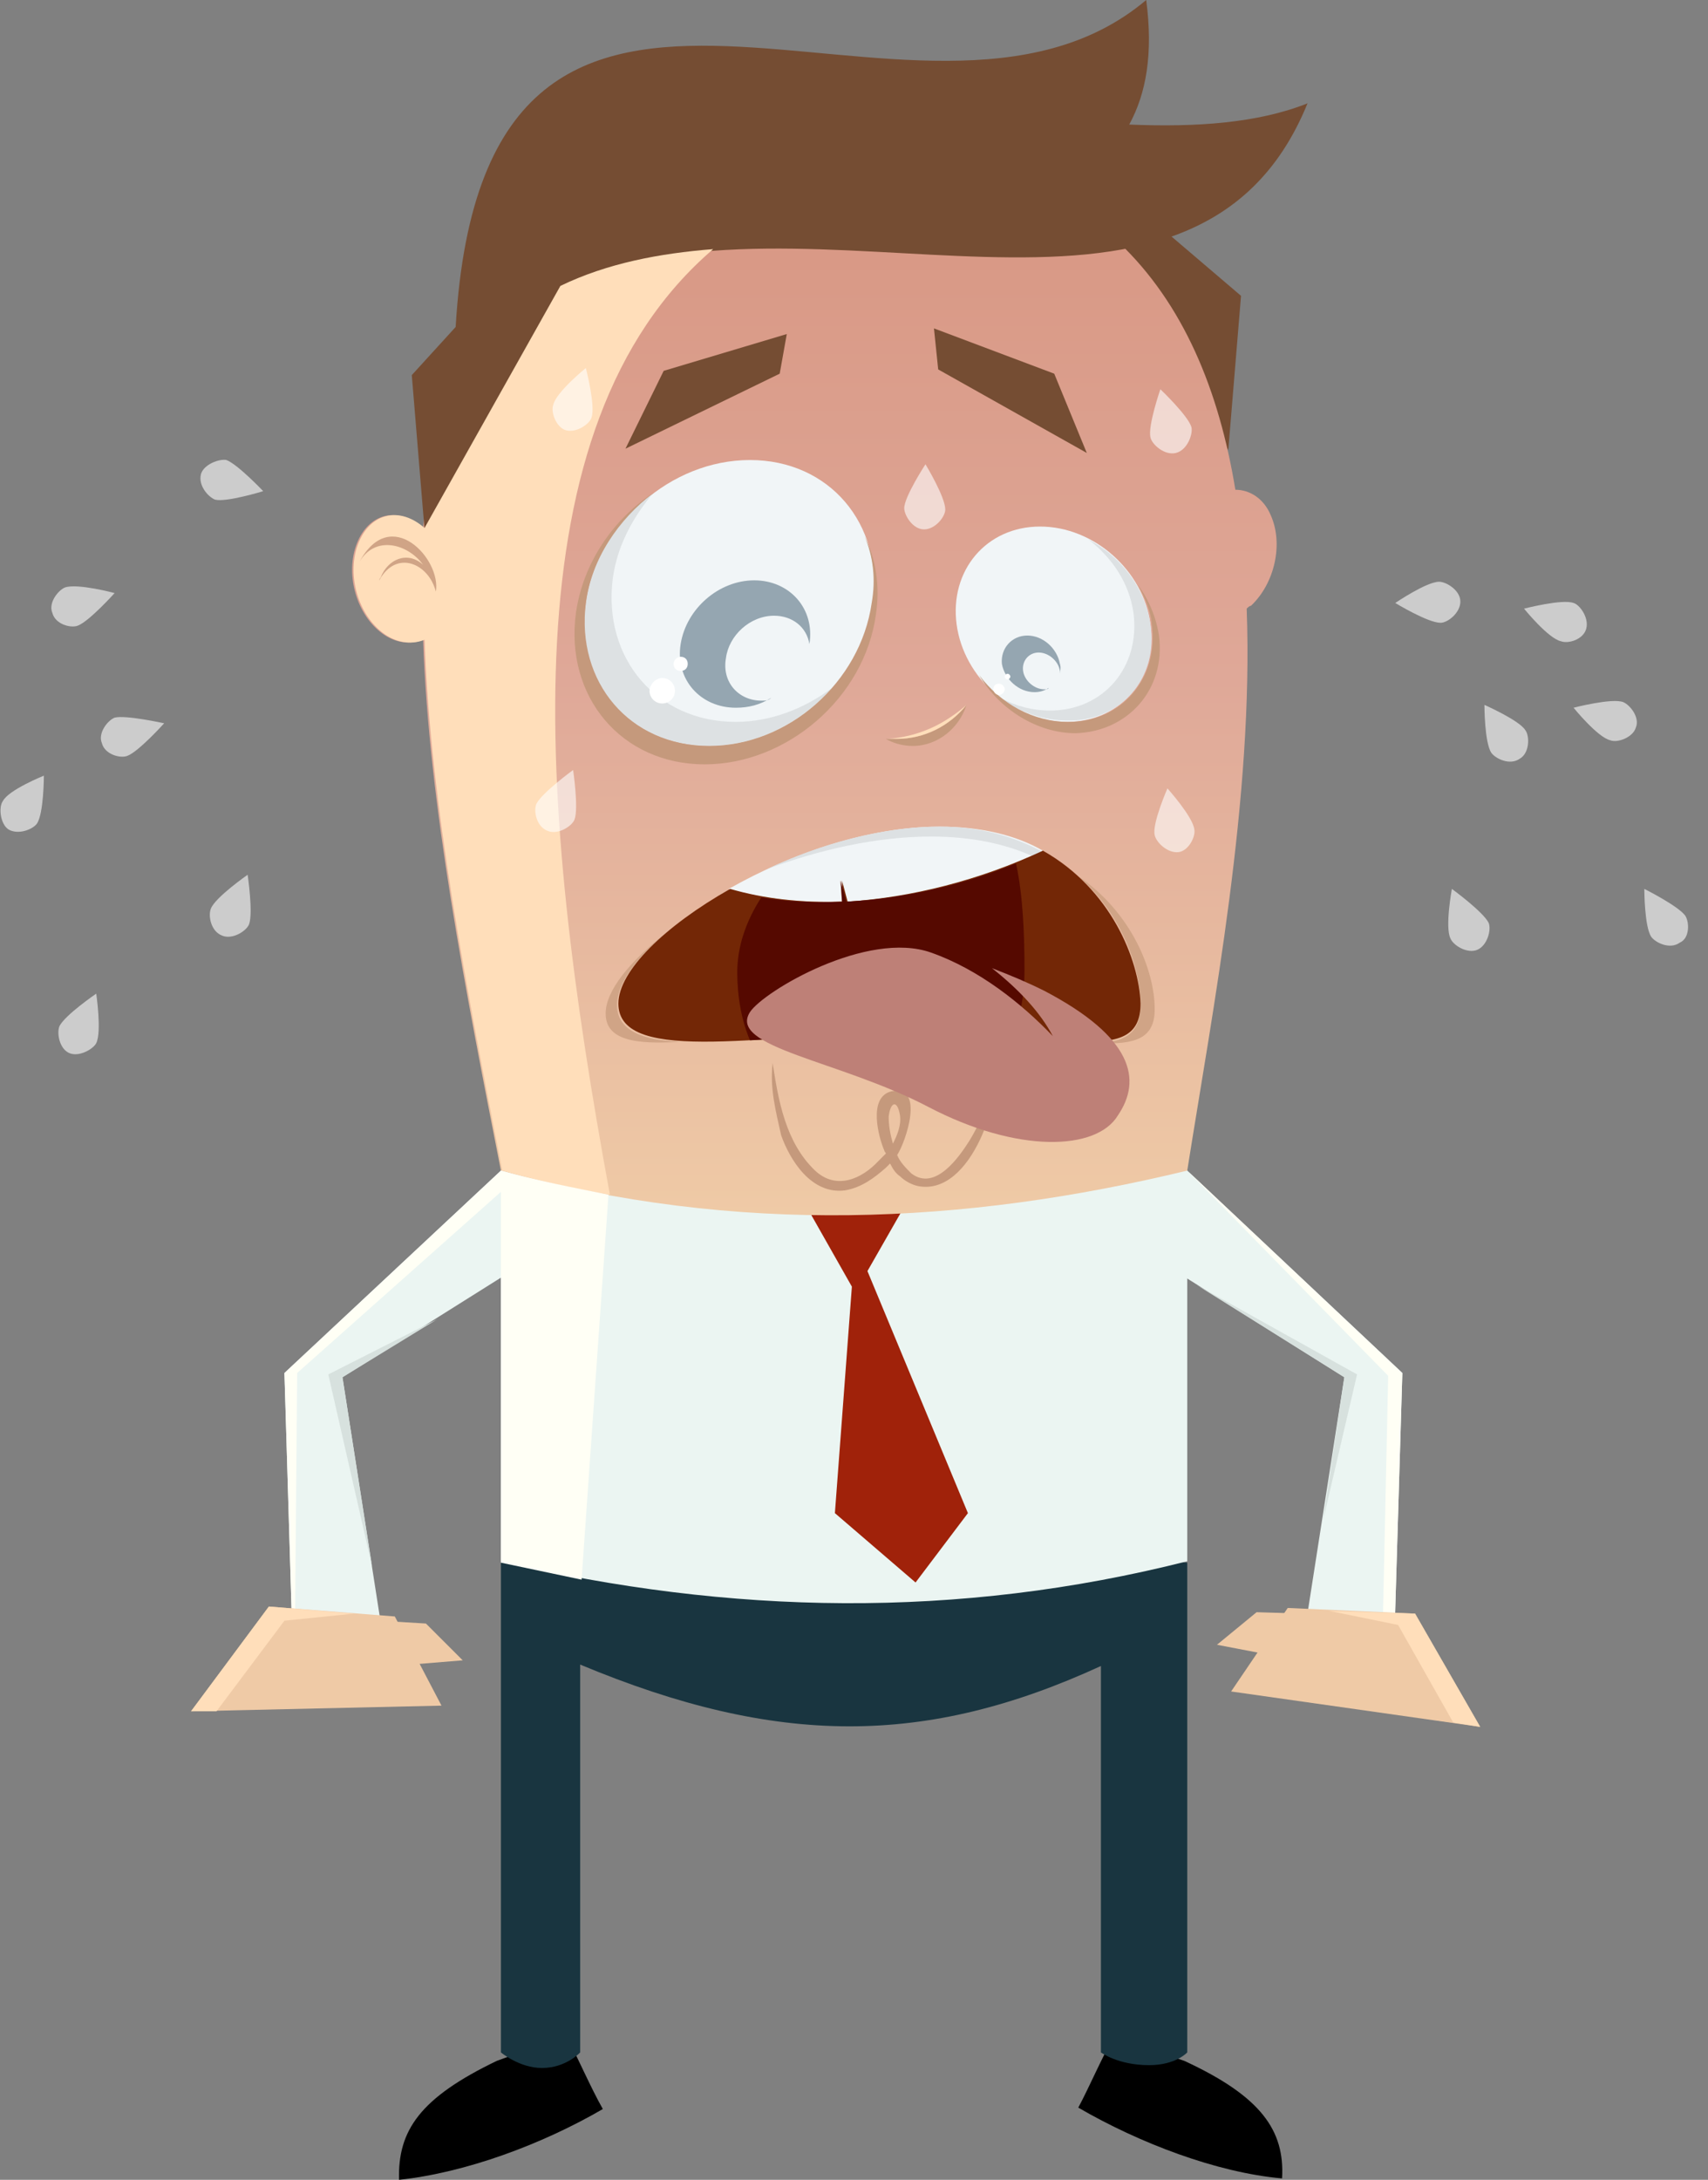 <?xml version="1.0" encoding="utf-8"?>
<!-- Generator: Adobe Illustrator 18.1.1, SVG Export Plug-In . SVG Version: 6.00 Build 0)  -->
<svg version="1.1" id="Ebene_1" xmlns="http://www.w3.org/2000/svg" xmlns:xlink="http://www.w3.org/1999/xlink" x="0px" y="0px"
	 viewBox="0 0 120.7 154" enable-background="new 0 0 120.7 154" xml:space="preserve">
<rect x="0" y="0" width="120.7" height="154" fill="#808080" stroke="none"/>
<g>
	<path fill-rule="evenodd" clip-rule="evenodd" d="M83.7,145.6c-1.7-0.6-3.3-1.1-5-1.7c-0.9,1.6-1.7,3.5-2.5,5
		c4.3,2.5,9.8,4.6,14.4,5C90.8,150.5,89.1,148.1,83.7,145.6z"/>
	<path fill-rule="evenodd" clip-rule="evenodd" d="M35.1,145.6c-5.4,2.6-7,4.9-6.9,8.4c4.7-0.5,10.1-2.5,14.4-5
		c-0.9-1.6-1.7-3.5-2.5-5C38.4,144.5,36.7,145,35.1,145.6z"/>
</g>
<path fill-rule="evenodd" clip-rule="evenodd" fill="#193540" d="M35.4,110.4V145c0,0,1.3,1.1,2.9,1.1c1.7,0,2.7-1.1,2.7-1.1v-27.4
	c13.9,5.8,24.4,5.8,36.8,0.1V145c0,0,1.2,0.9,3.4,0.9c1.9,0,2.7-0.9,2.7-0.9s0-24.4,0-34.6C83.9,110.2,35.4,110.4,35.4,110.4z"/>
<path fill-rule="evenodd" clip-rule="evenodd" fill="#EBF5F2" d="M35.4,63.4v22.2v24.7c16.2,3.8,32.3,4.1,48.5,0c0-6.1,0-25,0-25
	c0-7.3,0-14.6,0-21.9H35.4z"/>
<polygon fill-rule="evenodd" clip-rule="evenodd" fill="#754D33" points="76.7,15.1 80.9,15.1 87.7,20.9 86.8,31.8 "/>
<polygon fill-rule="evenodd" clip-rule="evenodd" fill="#A0220A" points="61.3,89.8 64.1,84.9 56.8,84.9 60.2,90.9 59,106.9 
	64.7,111.8 68.4,106.9 "/>
<linearGradient id="SVGID_1_" gradientUnits="userSpaceOnUse" x1="57.553" y1="85.804" x2="57.553" y2="10.088">
	<stop  offset="0" style="stop-color:#EFCAA6"/>
	<stop  offset="0.5" style="stop-color:#DFA898"/>
	<stop  offset="1" style="stop-color:#D79581"/>
</linearGradient>
<path fill-rule="evenodd" clip-rule="evenodd" fill="url(#SVGID_1_)" d="M89.8,36.4c-0.5-1.2-1.5-1.8-2.5-1.8
	c-2.3-14-10-24.5-29.2-24.5C38,10.1,31,21.4,29.9,37.3c0,0,0,0,0,0c-1.7-1.5-3.7-1.1-4.6,0.9c-0.9,2-0.3,4.8,1.4,6.3
	c1,0.9,2.2,1.1,3.2,0.7c0.4,11.6,3,24.8,5.5,37.5c16.7,4.6,32.8,3.8,48.5,0c1.8-11.4,4.7-26.3,4.2-39.7c0.1-0.1,0.2-0.2,0.3-0.2
	C90.1,41.2,90.7,38.4,89.8,36.4z"/>
<path fill-rule="evenodd" clip-rule="evenodd" fill="#F1F5F7" d="M53,32.5c5.6,0,9.4,4.5,8.7,10.1c-0.8,5.6-5.9,10.1-11.5,10.1
	c-5.6,0-9.4-4.5-8.7-10.1C42.3,37,47.4,32.5,53,32.5z"/>
<path fill-rule="evenodd" clip-rule="evenodd" fill="#DDE1E3" d="M52,51c-5.6,0-9.4-4.5-8.7-10.1c0.3-2.3,1.4-4.3,2.8-6
	c-2.5,1.8-4.3,4.6-4.7,7.7c-0.8,5.6,3.1,10.1,8.7,10.1c3.3,0,6.5-1.6,8.7-4.1C56.8,50.1,54.4,51,52,51z"/>
<path fill-rule="evenodd" clip-rule="evenodd" fill="#95A6B1" d="M53.8,49.5c-1.6,0-2.8-1.3-2.5-3c0.2-1.6,1.7-3,3.4-3
	c1.3,0,2.3,0.8,2.5,2c0,0,0,0,0,0c0.4-2.5-1.4-4.5-3.9-4.5c-2.5,0-4.8,2-5.2,4.5c-0.4,2.5,1.4,4.5,3.9,4.5c0.9,0,1.7-0.2,2.5-0.7
	C54.3,49.5,54.1,49.5,53.8,49.5z"/>
<path fill-rule="evenodd" clip-rule="evenodd" fill="#F1F5F7" d="M73.5,37.2c-3.8,0-6.4,3.1-5.9,6.9c0.5,3.8,4,6.9,7.8,6.9
	c3.8,0,6.4-3.1,5.9-6.9C80.8,40.3,77.3,37.2,73.5,37.2z"/>
<path fill-rule="evenodd" clip-rule="evenodd" fill="#DDE1E3" d="M81.3,44.1c-0.4-2.6-2.1-4.8-4.4-6c1.7,1.3,2.9,3.1,3.2,5.2
	c0.5,3.8-2.1,6.9-5.9,6.9c-1.2,0-2.4-0.3-3.5-0.9c1.3,1,3,1.6,4.7,1.6C79.2,51,81.9,47.9,81.3,44.1z"/>
<path fill-rule="evenodd" clip-rule="evenodd" fill="#95A6B1" d="M73.8,48.7c-0.7,0-1.4-0.6-1.5-1.3c-0.1-0.7,0.4-1.3,1.1-1.3
	c0.7,0,1.4,0.6,1.5,1.3c0,0.1,0,0.1,0,0.2c0-0.2,0.1-0.4,0-0.7c-0.2-1.1-1.2-2-2.3-2c-1.1,0-1.9,0.9-1.8,2c0.2,1.1,1.2,2,2.3,2
	c0.4,0,0.7-0.1,1-0.3C74.1,48.7,73.9,48.7,73.8,48.7z"/>
<polygon fill-rule="evenodd" clip-rule="evenodd" fill="#754D33" points="46.9,26.2 55.6,23.6 55.1,26.4 44.2,31.7 "/>
<polygon fill-rule="evenodd" clip-rule="evenodd" fill="#754D33" points="74.5,26.4 66,23.2 66.3,26.1 76.8,32 "/>
<path fill-rule="evenodd" clip-rule="evenodd" fill="#C5997C" d="M68.3,49.8c-0.5,1.6-2,2.9-3.8,2.9c-0.7,0-1.4-0.2-1.9-0.5
	c0.3,0,0.5,0,0.8,0C65.3,52.2,67.1,51.3,68.3,49.8z"/>
<path fill-rule="evenodd" clip-rule="evenodd" fill="#FFDEBA" d="M68.3,49.8c0,0-1.3,1.2-2.9,1.8c-1.5,0.6-2.8,0.6-2.8,0.6
	c0.3,0,0.5,0,0.8,0C65.3,52.2,67.1,51.3,68.3,49.8z"/>
<g>
	<path fill-rule="evenodd" clip-rule="evenodd" fill="#C5997C" d="M81.9,44.9c-0.2-1.3-0.7-2.5-1.5-3.6c0.5,0.9,0.9,1.8,1,2.8
		c0.5,3.8-2.1,6.9-5.9,6.9c-2.5,0-4.8-1.3-6.3-3.3c1.4,2.4,4.1,4.1,6.8,4.1C79.7,51.7,82.4,48.7,81.9,44.9z"/>
	<path fill-rule="evenodd" clip-rule="evenodd" fill="#C5997C" d="M61.6,42.6c-0.8,5.6-5.9,10.1-11.5,10.1c-5.6,0-9.4-4.5-8.7-10.1
		c0.4-3.1,2.3-5.9,4.8-7.8c-2.9,1.9-5,5-5.5,8.5C39.9,49.2,43.9,54,49.8,54c5.8,0,11.3-4.7,12.1-10.6c0.3-2,0-3.9-0.8-5.5
		C61.7,39.3,61.9,40.9,61.6,42.6z"/>
</g>
<path fill-rule="evenodd" clip-rule="evenodd" fill="#C5997C" d="M54.6,75.1c0.4,2.6,0.9,5.6,3,7.6c1.5,1.4,3.3,0.6,4.5-0.7
	c0.2-0.2,0.3-0.3,0.5-0.5c0-0.1-0.1-0.1-0.1-0.2c-0.4-0.9-1.2-3.8,0.5-4.2c2.4-0.5,1,3.6,0.4,4.5c0.2,0.5,0.6,0.9,1,1.3
	c1.7,1.3,3.4-1.2,4.1-2.3c1.1-1.8,1.6-3.5,1.8-5.6c0.6,2.3-1.6,9.5-5.4,8.8c-0.5-0.1-1-0.4-1.3-0.7c-0.3-0.2-0.5-0.5-0.7-0.9
	c-0.1,0.1-0.2,0.2-0.3,0.3c-0.8,0.7-1.7,1.4-2.9,1.6c-2.4,0.3-3.9-2.2-4.5-3.9C54.8,78.4,54.4,76.9,54.6,75.1L54.6,75.1z M63.1,80.8
	c0.3-0.6,0.6-1.3,0.5-2c-0.2-1.2-0.7-0.9-0.8,0.1C62.8,79.5,62.9,80.1,63.1,80.8z"/>
<path fill-rule="evenodd" clip-rule="evenodd" fill="#754D33" d="M79.8,8.8C81,6.6,81.5,3.8,81,0C65,13.5,34.3-12.5,32.2,23.1
	l-3.1,3.4l0.9,10.9l9.6-17.1c17.6-8.3,44.7,6.9,52.8-13C88.9,8.7,84.5,9,79.8,8.8z"/>
<path fill-rule="evenodd" clip-rule="evenodd" fill="#FFFFFF" d="M48.1,46.4c0.3,0,0.5,0.2,0.5,0.5s-0.2,0.5-0.5,0.5
	c-0.3,0-0.5-0.2-0.5-0.5S47.9,46.4,48.1,46.4L48.1,46.4z M46.8,47.9c0.5,0,0.9,0.4,0.9,0.9c0,0.5-0.4,0.9-0.9,0.9
	c-0.5,0-0.9-0.4-0.9-0.9C45.9,48.4,46.3,47.9,46.8,47.9z"/>
<path fill-rule="evenodd" clip-rule="evenodd" fill="#FFFFFF" d="M71.2,47.6c0.1,0,0.2,0.1,0.2,0.2c0,0.1-0.1,0.2-0.2,0.2
	c-0.1,0-0.2-0.1-0.2-0.2C71,47.7,71.1,47.6,71.2,47.6L71.2,47.6z M70.6,48.3c0.2,0,0.4,0.2,0.4,0.4c0,0.2-0.2,0.4-0.4,0.4
	c-0.2,0-0.4-0.2-0.4-0.4C70.2,48.4,70.4,48.3,70.6,48.3z"/>
<path fill-rule="evenodd" clip-rule="evenodd" fill="#FFDEBA" d="M50.4,17.6c-3.8,0.3-7.5,1-10.8,2.6l-9.6,17.1c0,0,0,0,0,0l0,0
	c-1.7-1.5-3.7-1.1-4.6,0.9c-0.9,2-0.3,4.8,1.4,6.3c1,0.9,2.2,1.1,3.2,0.7c0.4,11.6,3,24.8,5.5,37.5c2.5,0.7,5.1,1.3,7.6,1.7
	C38,56.8,35.8,30.1,50.4,17.6z"/>
<path fill-rule="evenodd" clip-rule="evenodd" fill="#D0A486" d="M30.8,41.8c-0.5-2-2.8-3-4-0.8c0-0.1,0.1-0.2,0.1-0.2
	c0.5-1.3,1.9-1.9,3-0.9c-1.1-1.5-3.4-2.1-4.5-0.2C27.6,35.6,31.2,39.5,30.8,41.8z"/>
<polygon fill-rule="evenodd" clip-rule="evenodd" fill="#EBF5F2" points="95,97.3 91.6,119.1 98.4,120.3 99.1,97 83.9,82.7 80.2,88 
	"/>
<polygon fill-rule="evenodd" clip-rule="evenodd" fill="#D7E1DE" points="95,97.3 93.5,107.4 95.9,97.1 84.6,90.8 "/>
<polygon fill-rule="evenodd" clip-rule="evenodd" fill="#FFFFF5" points="83.9,82.7 98.1,97.2 97.6,120.1 98.4,120.3 99.1,97 "/>
<polygon fill-rule="evenodd" clip-rule="evenodd" fill="#EBF5F2" points="24.2,97.3 27.6,119.1 20.8,120.3 20.1,97 35.4,82.7 39,88 
	"/>
<polygon fill-rule="evenodd" clip-rule="evenodd" fill="#D7E1DE" points="30.9,93.2 23.2,97.1 26.3,110.7 24.2,97.3 "/>
<g>
	<polygon fill-rule="evenodd" clip-rule="evenodd" fill="#EFCAA6" points="100,114 91,113.6 87,119.5 104.6,122 	"/>
	<polygon fill-rule="evenodd" clip-rule="evenodd" fill="#FFDEBA" points="98.8,114.8 93.9,113.8 100,114 104.6,122 102.7,121.7 	
		"/>
	<polygon fill-rule="evenodd" clip-rule="evenodd" fill="#EFCAA6" points="92.1,114 88.8,113.9 86,116.2 90.7,117.1 	"/>
</g>
<path fill="#D0A486" d="M43.6,71c0-1.5,1.4-3.4,3.6-5.2c-2.7,2.1-4.4,4.2-4.4,5.8c0,1.9,2.1,2.2,5.3,2C45.4,73.5,43.6,72.8,43.6,71z
	"/>
<path fill="#D0A486" d="M76.2,61.9c3.1,2.7,4.4,6.5,4.4,9.1c0,1.9-1,2.6-3,2.7c2.6,0.1,4-0.3,4-2.4C81.6,68.6,80,64.5,76.2,61.9z"/>
<path fill="#F1F5F7" d="M73.7,60.1c-1.9-1.1-4.4-1.7-7.3-1.7c-5,0-10.5,1.9-14.9,4.4c2.4,0.7,5.1,1,8,0.9l-0.1-1.5l0.4,1.5
	C64.4,63.5,69.2,62.2,73.7,60.1z"/>
<path fill="#DDE1E3" d="M66.4,58.4c-4,0-8.4,1.2-12.2,3C58,60,62,59.1,65.8,59.1c2.8,0,5.2,0.5,7.2,1.4c0.2-0.1,0.4-0.2,0.7-0.3
	C71.7,59.1,69.3,58.4,66.4,58.4z"/>
<g opacity="0.6">
	<path fill-rule="evenodd" clip-rule="evenodd" fill="#FFFFFF" d="M103.2,42.5L103.2,42.5L103.2,42.5c0-0.8-1-1.4-1.5-1.4
		c-0.9,0-3.1,1.5-3.1,1.5s2.3,1.4,3.2,1.4C102.3,44,103.2,43.3,103.2,42.5z"/>
	<path fill-rule="evenodd" clip-rule="evenodd" fill="#FFFFFF" d="M104.9,49.8c0,0,0,2.7,0.5,3.4c0.3,0.4,1.3,0.9,2,0.4
		c0.7-0.4,0.7-1.6,0.4-2C107.4,50.9,104.9,49.8,104.9,49.8z"/>
	<path fill-rule="evenodd" clip-rule="evenodd" fill="#FFFFFF" d="M112.1,44.4c0.2-0.8-0.5-1.7-0.9-1.8c-0.8-0.3-3.5,0.4-3.5,0.4
		s1.7,2.1,2.6,2.3C110.8,45.5,111.9,45.2,112.1,44.4z"/>
	<path fill-rule="evenodd" clip-rule="evenodd" fill="#FFFFFF" d="M14.9,64.2c-0.2,0.5,0,1.6,0.8,1.9l0,0l0,0
		c0.7,0.3,1.7-0.3,1.9-0.8c0.3-0.8-0.1-3.5-0.1-3.5S15.2,63.4,14.9,64.2z"/>
	<path fill-rule="evenodd" clip-rule="evenodd" fill="#FFFFFF" d="M0.2,56.6c-0.3,0.4-0.2,1.6,0.4,2c0.7,0.4,1.7,0,2-0.4
		c0.5-0.7,0.5-3.4,0.5-3.4S0.6,55.8,0.2,56.6z"/>
	<path fill-rule="evenodd" clip-rule="evenodd" fill="#FFFFFF" d="M4.6,41.5c-0.5,0.2-1.2,1.1-0.9,1.8c0.2,0.8,1.3,1.1,1.8,0.9
		c0.8-0.3,2.6-2.3,2.6-2.3S5.5,41.2,4.6,41.5z"/>
	<path fill-rule="evenodd" clip-rule="evenodd" fill="#FFFFFF" d="M16,32.5c-0.5-0.1-1.6,0.3-1.8,1l0,0l0,0c-0.2,0.8,0.5,1.6,1,1.8
		c0.8,0.2,3.4-0.6,3.4-0.6S16.8,32.8,16,32.5z"/>
	<path fill-rule="evenodd" clip-rule="evenodd" fill="#FFFFFF" d="M4.2,72.5c-0.2,0.5,0,1.6,0.7,1.9c0.7,0.3,1.7-0.3,1.9-0.7
		c0.4-0.8,0-3.5,0-3.5S4.6,71.7,4.2,72.5z"/>
	<path fill-rule="evenodd" clip-rule="evenodd" fill="#FFFFFF" d="M8.1,50.7c-0.5,0.2-1.2,1.1-0.9,1.8c0.2,0.8,1.3,1.1,1.8,0.9
		c0.8-0.3,2.6-2.3,2.6-2.3S8.9,50.5,8.1,50.7z"/>
	<path fill-rule="evenodd" clip-rule="evenodd" fill="#FFFFFF" d="M102.6,62.8c0,0-0.5,2.7-0.1,3.5c0.2,0.5,1.2,1.1,1.9,0.8h0
		c0.7-0.3,1-1.4,0.8-1.9C104.8,64.4,102.6,62.8,102.6,62.8z"/>
	<polygon fill-rule="evenodd" clip-rule="evenodd" fill="#FFFFFF" points="104.4,67.1 104.4,67.1 104.4,67.1 	"/>
	<path fill-rule="evenodd" clip-rule="evenodd" fill="#FFFFFF" d="M119.1,64.7c-0.5-0.7-2.9-1.9-2.9-1.9s0,2.7,0.5,3.4
		c0.3,0.4,1.3,0.9,2,0.4C119.4,66.3,119.4,65.2,119.1,64.7z"/>
	<path fill-rule="evenodd" clip-rule="evenodd" fill="#FFFFFF" d="M114.7,49.6c-0.8-0.3-3.5,0.4-3.5,0.4s1.7,2.1,2.6,2.3
		c0.5,0.2,1.6-0.2,1.8-0.9C115.9,50.7,115.2,49.8,114.7,49.6z"/>
</g>
<g opacity="0.6">
	<path fill-rule="evenodd" clip-rule="evenodd" fill="#FFFFFF" d="M83.1,32c0.8-0.2,1.2-1.3,1.1-1.8c-0.2-0.8-2.2-2.7-2.2-2.7
		s-0.9,2.6-0.7,3.4C81.4,31.4,82.3,32.2,83.1,32z"/>
	<path fill-rule="evenodd" clip-rule="evenodd" fill="#FFFFFF" d="M37.9,56.8c-0.2,0.5,0,1.6,0.8,1.9c0.7,0.3,1.7-0.3,1.9-0.8
		c0.3-0.8-0.1-3.5-0.1-3.5S38.3,56,37.9,56.8z"/>
	<path fill-rule="evenodd" clip-rule="evenodd" fill="#FFFFFF" d="M84.4,58.6c-0.1-0.9-1.9-2.9-1.9-2.9s-1.1,2.5-0.9,3.3
		c0.1,0.5,0.9,1.3,1.7,1.2C84,60.1,84.5,59.1,84.4,58.6z"/>
	<path fill-rule="evenodd" clip-rule="evenodd" fill="#FFFFFF" d="M63.9,35.9c0,0.5,0.6,1.5,1.4,1.5c0.8,0,1.5-0.9,1.5-1.4
		c0-0.9-1.4-3.2-1.4-3.2S63.9,35.1,63.9,35.9z"/>
	<path fill-rule="evenodd" clip-rule="evenodd" fill="#FFFFFF" d="M39.1,28.6c-0.2,0.5,0.2,1.6,0.9,1.8c0.8,0.2,1.7-0.5,1.8-0.9
		c0.3-0.8-0.4-3.5-0.4-3.5S39.3,27.7,39.1,28.6z"/>
</g>
<path fill-rule="evenodd" clip-rule="evenodd" fill="#FFFFF5" d="M35.4,82.7L20.1,97l0.7,23.3L21,97l14.4-12.8v26.2
	c1.9,0.4,3.8,0.8,5.7,1.2L43,84.4C40.5,83.9,37.9,83.4,35.4,82.7z"/>
<g>
	<polygon fill-rule="evenodd" clip-rule="evenodd" fill="#EFCAA6" points="19,113.5 27.9,114.2 31.2,120.5 13.5,120.9 	"/>
	<polygon fill-rule="evenodd" clip-rule="evenodd" fill="#FFDEBA" points="20.1,114.5 25,114 19,113.5 13.5,120.9 15.3,120.9 	"/>
	<polygon fill-rule="evenodd" clip-rule="evenodd" fill="#EFCAA6" points="26.8,114.5 30.1,114.7 32.7,117.3 27.8,117.7 	"/>
</g>
<path fill="#732706" d="M51.5,62.9C51.5,62.9,51.5,62.9,51.5,62.9C51.5,62.8,51.5,62.8,51.5,62.9C51.5,62.8,51.5,62.8,51.5,62.9z
	 M73.7,60.1c-4.5,2.1-9.3,3.3-13.8,3.6l-0.4-1.5l0.1,1.5c-2.9,0.1-5.6-0.2-8-0.9c-4.6,2.6-7.9,5.8-7.9,8.1c0,4.5,10.9,2,21.1,2
	c10.2,0,15.8,2.5,15.8-2C80.5,67.8,78.5,62.8,73.7,60.1z"/>
<path fill="#550900" d="M71.8,61c-3.9,1.6-8.1,2.5-12,2.7l-0.4-1.5l0.1,1.5c-2,0.1-3.9,0-5.7-0.3c-1.1,1.7-1.7,3.5-1.7,5.3
	c0,1.7,0.3,3.4,0.9,4.8c3.5-0.2,7.7-0.6,11.7-0.6c2.6,0,4.9,0.2,6.9,0.3c0.5-1.4,0.8-2.9,0.8-4.6C72.4,66.1,72.3,63.3,71.8,61z"/>
<path fill="#BE8077" d="M73.8,70c-1.2-0.6-2.4-1.1-3.7-1.6c1.9,1.5,3.4,3.1,4.3,4.8c-2.2-2.3-5.2-4.7-8.6-5.9
	c-4.5-1.6-11.8,2.7-12.8,4.2c-1.6,2.5,6.3,3.4,12.6,6.7c6.3,3.3,11.9,3.1,13.4,0.6C80.7,76.3,80.1,73.3,73.8,70z"/>
</svg>
